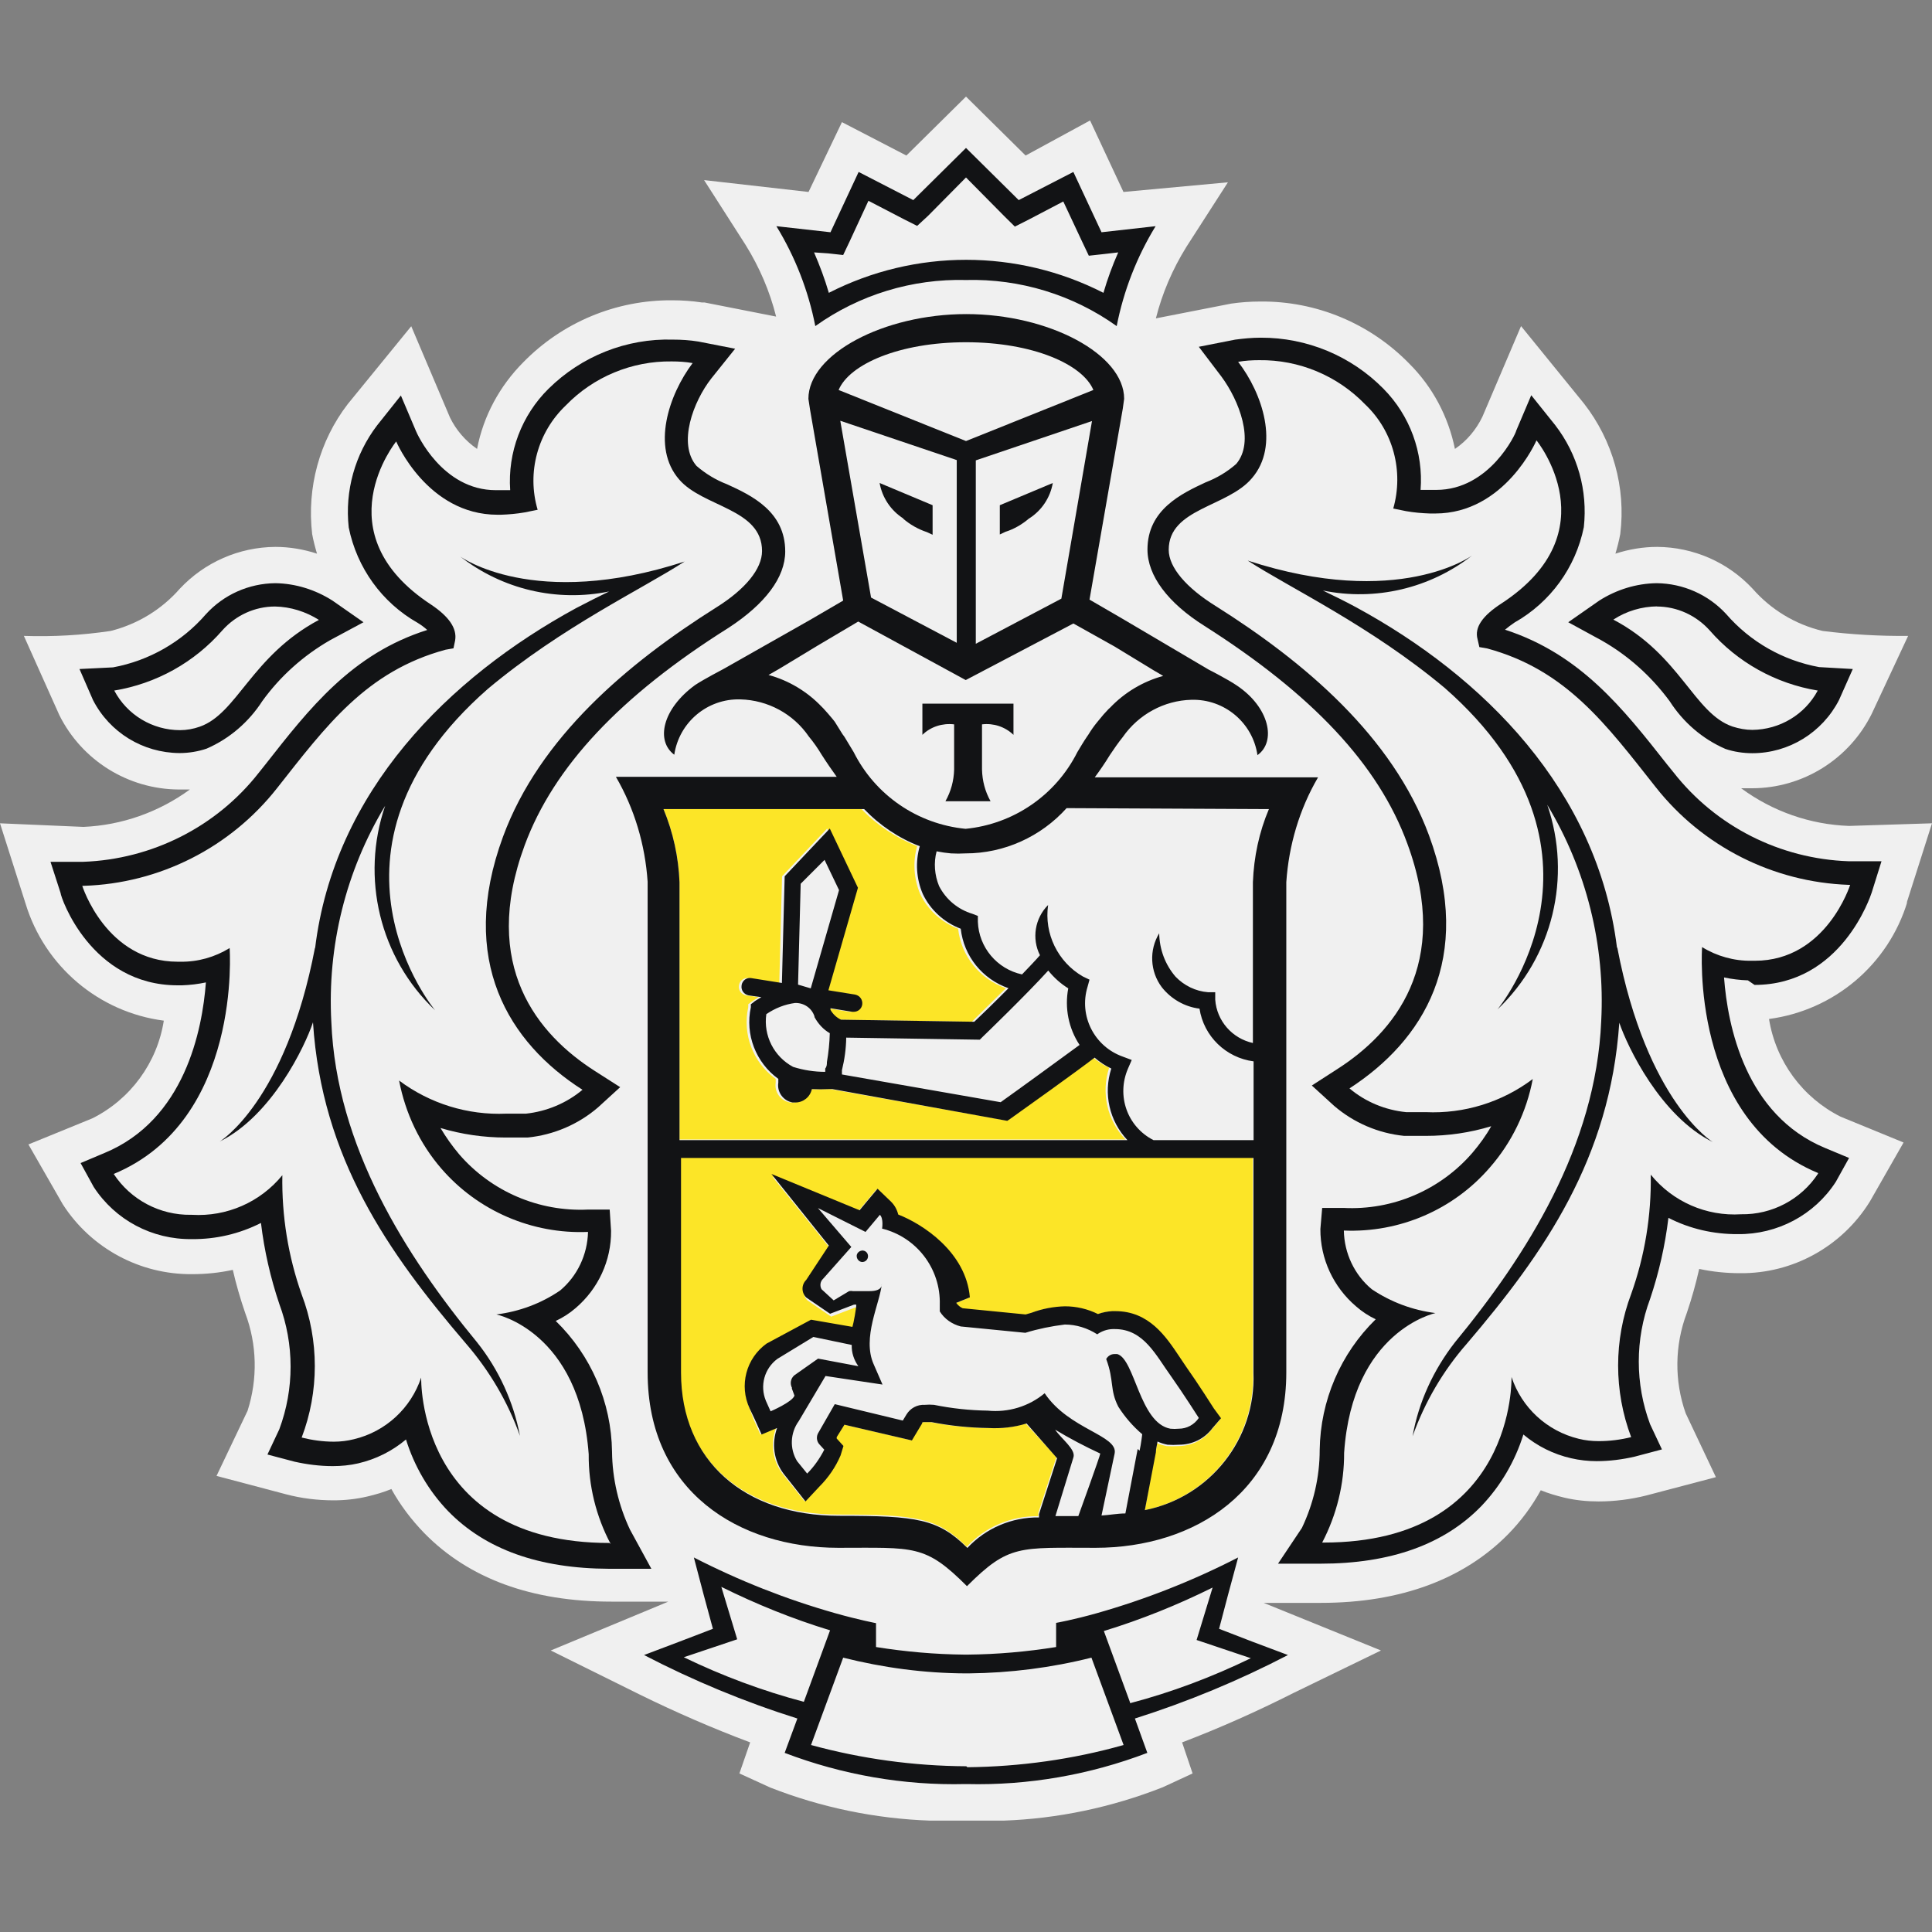 <svg width="14" height="14" viewBox="0 0 14 14" fill="none" xmlns="http://www.w3.org/2000/svg">
<rect x="0" y="0" width="14" height="14" fill="#808080" stroke="none"/>
<path d="M13.815 6.547L14 5.966L13.399 5.985C13.117 5.975 12.845 5.88 12.617 5.712H12.698C13.065 5.711 13.4 5.501 13.563 5.173L13.827 4.608C13.62 4.61 13.412 4.598 13.207 4.572C13.01 4.525 12.833 4.418 12.7 4.266C12.521 4.074 12.272 3.965 12.009 3.963C11.907 3.963 11.805 3.98 11.706 4.012C11.72 3.965 11.732 3.918 11.741 3.87C11.783 3.533 11.687 3.192 11.478 2.924L11.022 2.363L10.742 3.02C10.697 3.113 10.63 3.194 10.543 3.253C10.495 3.018 10.381 2.803 10.211 2.634C9.928 2.344 9.539 2.181 9.133 2.185C9.062 2.185 8.991 2.19 8.922 2.2L8.376 2.307C8.422 2.124 8.497 1.95 8.597 1.789L8.898 1.321L8.141 1.391L7.899 0.873L7.432 1.127L7 0.7L6.568 1.127L6.101 0.885L5.859 1.391L5.102 1.305L5.403 1.775C5.503 1.936 5.578 2.11 5.624 2.294L5.106 2.192H5.088C5.016 2.181 4.943 2.176 4.871 2.176C4.464 2.173 4.076 2.335 3.792 2.625C3.621 2.797 3.503 3.014 3.457 3.253C3.374 3.196 3.306 3.118 3.261 3.026L2.98 2.364L2.52 2.928C2.314 3.196 2.223 3.535 2.262 3.87C2.271 3.918 2.283 3.965 2.297 4.012C2.199 3.98 2.097 3.963 1.995 3.963C1.732 3.965 1.483 4.074 1.303 4.266C1.172 4.416 0.997 4.523 0.802 4.572C0.595 4.603 0.384 4.615 0.173 4.608L0.43 5.182C0.593 5.51 0.928 5.719 1.295 5.721H1.376C1.151 5.885 0.883 5.98 0.605 5.992L0 5.966L0.185 6.547C0.323 7.002 0.716 7.335 1.187 7.396C1.139 7.702 0.945 7.966 0.669 8.104L0.206 8.293L0.455 8.727C0.66 9.046 1.015 9.237 1.393 9.233C1.492 9.233 1.59 9.223 1.687 9.202C1.711 9.307 1.742 9.413 1.777 9.515C1.863 9.743 1.868 9.992 1.794 10.223L1.569 10.695L2.072 10.828C2.185 10.858 2.302 10.872 2.418 10.872C2.501 10.872 2.582 10.863 2.663 10.844C2.722 10.83 2.781 10.813 2.836 10.79C2.9 10.906 2.981 11.013 3.073 11.108C3.395 11.438 3.851 11.606 4.43 11.606H4.843L3.991 11.96L4.637 12.28C4.898 12.408 5.164 12.524 5.436 12.626L5.358 12.851L5.581 12.953C5.951 13.098 6.343 13.179 6.741 13.193H7.271C7.667 13.179 8.058 13.096 8.426 12.951L8.642 12.851L8.566 12.626C8.841 12.521 9.11 12.401 9.373 12.268L10.007 11.96L9.157 11.615H9.572C10.151 11.615 10.609 11.442 10.929 11.117C11.022 11.022 11.101 10.915 11.165 10.799C11.221 10.822 11.28 10.839 11.338 10.853C11.419 10.872 11.501 10.88 11.584 10.88C11.7 10.88 11.817 10.865 11.929 10.837L12.434 10.704L12.215 10.241C12.132 10.006 12.135 9.748 12.223 9.515C12.259 9.409 12.289 9.302 12.313 9.195C12.41 9.216 12.51 9.226 12.609 9.226C12.991 9.23 13.347 9.033 13.549 8.708L13.794 8.279L13.338 8.092C13.062 7.954 12.868 7.69 12.819 7.384C13.291 7.321 13.684 6.99 13.822 6.533L13.815 6.547Z" fill="#F0F0F0"/>
<path d="M9.078 8.383H4.929V9.938C4.929 10.578 5.391 10.975 6.074 10.975C6.644 10.975 6.794 10.998 7.005 11.209C7.138 11.065 7.327 10.984 7.524 10.987V10.963L7.655 10.559L7.432 10.315C7.342 10.343 7.249 10.353 7.156 10.348C7.016 10.346 6.877 10.332 6.741 10.305H6.698C6.679 10.305 6.679 10.305 6.673 10.315L6.647 10.358L6.601 10.436L6.511 10.415L6.112 10.322L6.056 10.412V10.422L6.105 10.476L6.084 10.545C6.048 10.63 5.996 10.706 5.93 10.771L5.83 10.879L5.738 10.764L5.671 10.68C5.598 10.585 5.581 10.46 5.623 10.348L5.51 10.395L5.46 10.284L5.432 10.206C5.362 10.042 5.415 9.852 5.559 9.748L5.88 9.575L6.186 9.636C6.186 9.606 6.205 9.501 6.214 9.475H6.196L6.023 9.541L5.851 9.423C5.816 9.389 5.814 9.332 5.851 9.295L6.015 9.046L5.598 8.528L6.222 8.773L6.265 8.722L6.352 8.618L6.45 8.711C6.476 8.737 6.494 8.768 6.502 8.804C6.675 8.874 6.995 9.076 7.021 9.404L6.922 9.444C6.934 9.461 6.95 9.475 6.969 9.484L7.425 9.529L7.467 9.517C7.544 9.487 7.627 9.472 7.71 9.47C7.793 9.47 7.875 9.489 7.949 9.525C7.982 9.513 8.018 9.506 8.053 9.504H8.075C8.319 9.504 8.442 9.688 8.538 9.833L8.588 9.905C8.673 10.026 8.785 10.203 8.791 10.21L8.841 10.287L8.779 10.36C8.722 10.436 8.632 10.479 8.537 10.479C8.509 10.481 8.481 10.481 8.454 10.479C8.429 10.474 8.405 10.467 8.381 10.457C8.381 10.481 8.381 10.51 8.367 10.535L8.296 10.943C8.766 10.847 9.098 10.426 9.079 9.945L9.078 8.383ZM4.924 8.257H8.155C8.023 8.118 7.978 7.92 8.037 7.738C7.994 7.717 7.952 7.69 7.916 7.659C7.79 7.752 7.398 8.032 7.304 8.103L7.283 8.117L6.015 7.892H5.989C5.947 7.894 5.906 7.894 5.864 7.892C5.852 7.949 5.802 7.989 5.745 7.989H5.724C5.657 7.977 5.61 7.913 5.621 7.845V7.818C5.457 7.7 5.379 7.496 5.422 7.299V7.277L5.441 7.263C5.441 7.263 5.465 7.245 5.498 7.226L5.406 7.213C5.372 7.206 5.349 7.175 5.355 7.14C5.36 7.105 5.391 7.083 5.425 7.088H5.427L5.647 7.123L5.667 6.35L5.994 6.004L6.198 6.433L5.984 7.176L6.177 7.207C6.212 7.214 6.234 7.245 6.229 7.28C6.224 7.311 6.198 7.332 6.167 7.332H6.157L5.999 7.306V7.318C6.017 7.349 6.043 7.373 6.075 7.389L7.042 7.404L7.289 7.161C7.1 7.095 6.965 6.929 6.943 6.73C6.822 6.684 6.723 6.594 6.668 6.478C6.622 6.369 6.613 6.246 6.646 6.132C6.494 6.072 6.355 5.98 6.243 5.863H4.808C4.878 6.032 4.917 6.212 4.924 6.393V8.257Z" fill="#FCE527"/>
<path d="M6.25 9.062C6.229 9.062 6.21 9.078 6.208 9.098V9.1C6.207 9.122 6.224 9.143 6.246 9.145H6.248C6.272 9.145 6.29 9.126 6.29 9.103C6.29 9.079 6.272 9.062 6.25 9.062Z" fill="#121315"/>
<path d="M6.248 9.06C6.25 9.06 6.25 9.062 6.25 9.062C6.252 9.062 6.252 9.06 6.253 9.06H6.248ZM9.072 11.895L8.834 11.803L8.899 11.556L8.972 11.286C8.645 11.454 8.303 11.589 7.951 11.689C7.778 11.738 7.653 11.76 7.653 11.76V11.935C7.441 11.969 7.226 11.988 7.01 11.99H6.991C6.775 11.988 6.561 11.969 6.348 11.935V11.762C6.348 11.762 6.222 11.738 6.049 11.689C5.697 11.589 5.355 11.454 5.028 11.286L5.099 11.556L5.166 11.803L4.926 11.895L4.667 11.993C5.023 12.178 5.394 12.332 5.778 12.453L5.686 12.702C6.103 12.861 6.549 12.939 6.995 12.928H7.005C7.451 12.939 7.897 12.861 8.314 12.702L8.224 12.453C8.606 12.332 8.977 12.178 9.333 11.993L9.072 11.895ZM4.955 12.009L5.342 11.879L5.227 11.499C5.481 11.625 5.743 11.731 6.015 11.814L5.825 12.332C5.526 12.253 5.234 12.144 4.955 12.009ZM7.01 12.806L7.002 12.799C6.621 12.797 6.243 12.745 5.877 12.645L6.11 12.012C6.4 12.085 6.699 12.125 7 12.126H7.019C7.32 12.123 7.619 12.085 7.909 12.012L8.142 12.645C7.774 12.749 7.392 12.802 7.01 12.806ZM8.189 12.342V12.337L7.999 11.819C8.27 11.736 8.533 11.63 8.787 11.504L8.671 11.884L9.064 12.016C8.784 12.152 8.49 12.263 8.189 12.342ZM7 2.029C7.391 2.019 7.774 2.136 8.092 2.363C8.142 2.107 8.238 1.861 8.374 1.639L7.982 1.683L7.778 1.246L7.382 1.45L7 1.072L6.618 1.45L6.222 1.246L6.018 1.683L5.626 1.639C5.762 1.861 5.858 2.107 5.908 2.363C6.226 2.136 6.609 2.019 7 2.029ZM6.001 1.836L6.11 1.848L6.157 1.749L6.293 1.455L6.547 1.587L6.646 1.637L6.725 1.564L7 1.286L7.275 1.564L7.354 1.642L7.453 1.592L7.705 1.46L7.843 1.754L7.89 1.853L7.999 1.841L8.103 1.829C8.061 1.924 8.025 2.022 7.996 2.122C7.372 1.803 6.63 1.803 6.006 2.122C5.977 2.022 5.94 1.924 5.899 1.829L6.001 1.836ZM12.127 5.597L12.08 5.539C11.758 5.13 11.452 4.741 10.906 4.563C10.929 4.544 10.951 4.527 10.975 4.511C11.235 4.364 11.418 4.112 11.477 3.82C11.506 3.555 11.432 3.291 11.269 3.08L11.096 2.864L10.987 3.121C10.987 3.137 10.796 3.55 10.408 3.55H10.294C10.315 3.279 10.217 3.011 10.025 2.817C9.791 2.579 9.47 2.446 9.136 2.447C9.074 2.447 9.012 2.453 8.951 2.461L8.687 2.513L8.851 2.729C8.979 2.902 9.095 3.201 8.958 3.362C8.893 3.419 8.818 3.464 8.737 3.495C8.564 3.576 8.315 3.692 8.315 3.982C8.315 4.171 8.462 4.368 8.727 4.535C9.506 5.03 9.988 5.539 10.198 6.113C10.521 6.988 10.099 7.486 9.689 7.748L9.506 7.866L9.667 8.013C9.81 8.136 9.987 8.212 10.175 8.231H10.332C10.493 8.231 10.652 8.208 10.806 8.161C10.768 8.229 10.721 8.293 10.671 8.352C10.438 8.623 10.092 8.772 9.734 8.753H9.581L9.568 8.906C9.567 9.122 9.662 9.326 9.826 9.466C9.869 9.504 9.918 9.536 9.969 9.56C9.714 9.809 9.568 10.149 9.563 10.507C9.563 10.702 9.518 10.896 9.434 11.072L9.261 11.331H9.568C10.077 11.331 10.466 11.191 10.735 10.913C10.875 10.766 10.979 10.588 11.039 10.395C11.139 10.479 11.257 10.538 11.385 10.567C11.445 10.581 11.508 10.588 11.57 10.588C11.663 10.588 11.757 10.576 11.847 10.555L12.043 10.503L11.957 10.32C11.848 10.028 11.848 9.705 11.957 9.413C12.021 9.223 12.066 9.026 12.09 8.825C12.246 8.905 12.418 8.944 12.593 8.943C12.88 8.946 13.148 8.804 13.303 8.564L13.399 8.391L13.226 8.319C12.647 8.079 12.519 7.432 12.493 7.083C12.55 7.095 12.607 7.102 12.666 7.104L12.714 7.137C13.343 7.137 13.554 6.495 13.563 6.468L13.634 6.241H13.397C12.899 6.224 12.434 5.989 12.127 5.597ZM12.716 6.962H12.692C12.566 6.964 12.441 6.929 12.334 6.863C12.334 6.863 12.242 8.113 13.174 8.5V8.505C13.051 8.692 12.84 8.803 12.617 8.799C12.365 8.815 12.121 8.708 11.962 8.512C11.967 8.806 11.919 9.1 11.82 9.377C11.694 9.71 11.694 10.08 11.82 10.414C11.743 10.433 11.665 10.443 11.585 10.443C11.537 10.443 11.487 10.438 11.44 10.426C11.21 10.37 11.027 10.201 10.953 9.978C10.953 9.978 10.989 11.178 9.591 11.178H9.581C9.686 10.977 9.741 10.754 9.74 10.528C9.8 9.641 10.402 9.515 10.402 9.515C10.236 9.494 10.078 9.435 9.94 9.342C9.814 9.237 9.741 9.081 9.738 8.917C10.142 8.934 10.533 8.766 10.797 8.459C10.956 8.277 11.062 8.056 11.107 7.819C10.884 7.987 10.609 8.072 10.331 8.059H10.189C10.039 8.044 9.895 7.985 9.779 7.887C10.312 7.541 10.685 6.95 10.355 6.053C10.089 5.334 9.451 4.796 8.81 4.392C8.597 4.26 8.469 4.112 8.469 3.984C8.469 3.683 8.896 3.675 9.072 3.465C9.275 3.23 9.148 2.85 8.972 2.622C9.022 2.613 9.074 2.61 9.124 2.61C9.413 2.606 9.691 2.722 9.892 2.93C10.096 3.123 10.173 3.415 10.096 3.685L10.189 3.704C10.246 3.714 10.303 3.719 10.362 3.721H10.4C10.906 3.721 11.134 3.191 11.134 3.191C11.134 3.191 11.674 3.854 10.88 4.373C10.744 4.461 10.683 4.546 10.707 4.632L10.72 4.689L10.777 4.699C11.352 4.855 11.641 5.253 11.998 5.704C12.337 6.134 12.849 6.393 13.397 6.412H13.407C13.407 6.412 13.234 6.962 12.716 6.962Z" fill="#121315"/>
<path d="M11.606 4.641C11.8 4.751 11.967 4.902 12.099 5.081C12.197 5.234 12.337 5.355 12.503 5.427C12.565 5.448 12.633 5.458 12.698 5.458C12.963 5.458 13.205 5.308 13.326 5.073L13.426 4.848L13.182 4.834C12.92 4.786 12.683 4.651 12.508 4.449C12.379 4.309 12.197 4.228 12.005 4.226C11.857 4.228 11.713 4.273 11.589 4.352L11.364 4.509L11.606 4.641ZM12.011 4.394L12.005 4.395C12.152 4.395 12.291 4.459 12.389 4.568C12.591 4.8 12.868 4.954 13.172 5.004C13.079 5.178 12.897 5.287 12.698 5.289C12.65 5.289 12.602 5.28 12.555 5.265C12.275 5.17 12.177 4.746 11.691 4.49C11.786 4.428 11.896 4.395 12.011 4.394ZM11.72 6.869L11.717 6.865C11.575 5.724 10.747 4.9 9.826 4.4C9.741 4.354 9.662 4.316 9.586 4.279C9.966 4.357 10.362 4.264 10.668 4.025C10.668 4.025 10.134 4.418 9.041 4.062C9.344 4.259 9.931 4.535 10.469 4.985C11.81 6.163 10.851 7.315 10.851 7.315C11.252 6.934 11.392 6.354 11.212 5.832C11.496 6.303 11.632 6.85 11.603 7.399C11.565 8.305 11.062 9.097 10.543 9.727C10.388 9.926 10.28 10.159 10.236 10.408C10.324 10.161 10.457 9.933 10.63 9.736C11.191 9.078 11.667 8.395 11.734 7.411C11.793 7.584 12.031 8.087 12.412 8.276C12.412 8.276 11.935 7.989 11.72 6.869ZM4.565 11.084C4.482 10.908 4.437 10.714 4.435 10.519C4.43 10.161 4.283 9.821 4.027 9.572C4.079 9.548 4.127 9.517 4.171 9.479C4.335 9.339 4.43 9.135 4.428 8.919L4.418 8.765H4.262C3.906 8.782 3.561 8.635 3.327 8.364C3.277 8.305 3.232 8.241 3.192 8.174C3.346 8.22 3.505 8.243 3.666 8.243H3.823C4.012 8.224 4.19 8.148 4.333 8.025L4.494 7.878L4.311 7.761C3.899 7.498 3.479 7 3.802 6.125C4.012 5.557 4.494 5.043 5.28 4.549C5.545 4.376 5.69 4.184 5.69 3.996C5.69 3.706 5.446 3.59 5.268 3.509C5.187 3.478 5.113 3.433 5.047 3.376C4.909 3.215 5.024 2.909 5.154 2.743L5.327 2.527L5.061 2.475C5 2.465 4.938 2.461 4.876 2.461C4.539 2.451 4.214 2.581 3.975 2.817C3.78 3.009 3.678 3.279 3.697 3.552H3.593C3.204 3.552 3.021 3.141 3.014 3.123L2.905 2.866L2.733 3.082C2.572 3.293 2.498 3.557 2.527 3.822C2.586 4.114 2.767 4.366 3.026 4.513C3.051 4.528 3.075 4.546 3.096 4.565C2.549 4.738 2.243 5.132 1.922 5.541L1.875 5.6C1.568 5.992 1.101 6.227 0.603 6.245H0.366L0.439 6.471C0.439 6.499 0.657 7.14 1.288 7.14H1.319C1.378 7.138 1.435 7.131 1.492 7.119C1.466 7.465 1.338 8.115 0.757 8.355L0.584 8.428L0.679 8.601C0.835 8.841 1.103 8.983 1.39 8.979C1.564 8.981 1.735 8.941 1.891 8.862C1.915 9.062 1.96 9.259 2.024 9.449C2.133 9.741 2.133 10.065 2.024 10.357L1.938 10.54L2.135 10.592C2.224 10.612 2.318 10.624 2.411 10.624C2.473 10.624 2.536 10.618 2.596 10.604C2.724 10.574 2.841 10.516 2.942 10.431C3.002 10.624 3.106 10.803 3.246 10.949C3.517 11.228 3.906 11.366 4.413 11.368H4.72L4.565 11.084ZM4.416 11.181C3.018 11.181 3.052 9.982 3.052 9.982C2.978 10.204 2.795 10.374 2.565 10.429C2.518 10.441 2.468 10.447 2.42 10.447C2.34 10.447 2.262 10.436 2.186 10.417C2.313 10.084 2.313 9.714 2.186 9.38C2.088 9.103 2.041 8.81 2.046 8.516C1.887 8.711 1.644 8.818 1.391 8.803H1.383C1.158 8.806 0.947 8.694 0.824 8.507C1.756 8.12 1.664 6.87 1.664 6.87C1.557 6.936 1.433 6.971 1.307 6.969H1.288C0.769 6.969 0.596 6.419 0.596 6.419H0.607C1.155 6.402 1.668 6.143 2.007 5.712C2.363 5.261 2.653 4.864 3.229 4.708L3.286 4.698L3.298 4.641C3.313 4.553 3.253 4.468 3.125 4.382C2.332 3.863 2.871 3.199 2.871 3.199C2.871 3.199 3.096 3.73 3.605 3.73H3.63C3.688 3.728 3.745 3.723 3.802 3.713L3.896 3.694C3.816 3.424 3.896 3.132 4.1 2.938C4.3 2.731 4.579 2.615 4.867 2.619C4.917 2.619 4.969 2.622 5.019 2.631C4.846 2.861 4.719 3.241 4.921 3.474C5.094 3.676 5.522 3.685 5.522 3.993C5.522 4.121 5.403 4.269 5.19 4.402C4.547 4.807 3.91 5.344 3.645 6.063C3.315 6.96 3.688 7.557 4.221 7.897C4.105 7.994 3.961 8.054 3.811 8.07H3.668C3.389 8.082 3.115 7.997 2.892 7.83C2.937 8.066 3.042 8.288 3.199 8.469C3.464 8.775 3.856 8.944 4.261 8.927C4.257 9.091 4.184 9.247 4.058 9.352C3.92 9.446 3.763 9.504 3.597 9.525C3.597 9.525 4.2 9.648 4.266 10.538C4.264 10.764 4.319 10.988 4.425 11.188L4.416 11.181Z" fill="#121315"/>
<path d="M1.3 5.457H1.301C1.367 5.457 1.435 5.446 1.497 5.425C1.663 5.353 1.803 5.232 1.901 5.08C2.031 4.9 2.199 4.75 2.392 4.639L2.634 4.509L2.409 4.352C2.285 4.273 2.141 4.228 1.995 4.226C1.803 4.228 1.621 4.309 1.492 4.451C1.319 4.651 1.08 4.788 0.819 4.836L0.576 4.848L0.674 5.073C0.795 5.308 1.035 5.455 1.3 5.457ZM1.611 4.568C1.708 4.459 1.846 4.395 1.993 4.395C2.105 4.397 2.216 4.432 2.311 4.492C1.822 4.753 1.72 5.171 1.447 5.266C1.402 5.282 1.353 5.291 1.305 5.291C1.104 5.291 0.921 5.18 0.828 5.004C1.132 4.954 1.409 4.8 1.611 4.568ZM2.401 7.406C2.371 6.857 2.506 6.31 2.791 5.839C2.612 6.36 2.752 6.941 3.153 7.321C3.153 7.321 2.192 6.17 3.535 4.992C4.072 4.542 4.658 4.266 4.961 4.069C3.868 4.425 3.334 4.032 3.334 4.032C3.64 4.271 4.034 4.364 4.414 4.286C4.338 4.323 4.259 4.362 4.174 4.407C3.253 4.909 2.42 5.733 2.283 6.874V6.865C2.069 7.985 1.592 8.272 1.592 8.272C1.97 8.085 2.211 7.581 2.268 7.408C2.332 8.393 2.812 9.076 3.374 9.733C3.545 9.93 3.68 10.158 3.768 10.405C3.721 10.158 3.614 9.924 3.457 9.727C2.938 9.097 2.437 8.305 2.401 7.406ZM6.684 5.325C6.744 5.266 6.829 5.239 6.914 5.249V5.576C6.912 5.657 6.891 5.735 6.851 5.806H7.178C7.138 5.735 7.118 5.657 7.116 5.576V5.249C7.199 5.239 7.283 5.266 7.344 5.325V5.099H6.684V5.325ZM6.547 3.758H6.544C6.594 3.801 6.653 3.835 6.717 3.856L6.758 3.875V3.661L6.374 3.5C6.393 3.607 6.456 3.7 6.547 3.758ZM7.458 3.756L7.456 3.758C7.548 3.7 7.61 3.607 7.629 3.5L7.245 3.661V3.873L7.285 3.854C7.349 3.834 7.408 3.799 7.458 3.756Z" fill="#121315"/>
<path d="M8.146 2.89C8.146 2.567 7.601 2.276 7.002 2.276C6.402 2.276 5.858 2.567 5.858 2.89L5.87 2.969L6.11 4.352L5.87 4.492L5.242 4.848C5.242 4.848 5.102 4.921 5.037 4.964C4.8 5.137 4.75 5.368 4.886 5.469C4.921 5.234 5.126 5.061 5.365 5.068C5.564 5.073 5.749 5.173 5.861 5.337C5.896 5.379 5.927 5.424 5.954 5.469C5.991 5.527 6.027 5.579 6.063 5.629H4.463C4.598 5.861 4.675 6.122 4.693 6.39V9.945C4.693 10.809 5.355 11.216 6.075 11.216C6.628 11.216 6.703 11.19 7.007 11.494C7.311 11.19 7.385 11.216 7.939 11.216C8.654 11.216 9.321 10.806 9.321 9.945V6.393C9.339 6.125 9.416 5.864 9.551 5.633H7.933C7.97 5.583 8.006 5.531 8.042 5.472C8.072 5.427 8.103 5.382 8.136 5.341C8.25 5.177 8.435 5.076 8.633 5.071C8.872 5.064 9.078 5.237 9.112 5.472C9.25 5.374 9.2 5.126 8.962 4.967C8.898 4.923 8.758 4.852 8.758 4.852L8.136 4.485L7.895 4.345L8.136 2.962L8.146 2.89ZM6.089 3.049L6.933 3.334V4.658L6.312 4.33L6.089 3.049ZM4.808 5.863H6.262C6.374 5.98 6.513 6.074 6.665 6.132C6.632 6.246 6.64 6.369 6.687 6.478C6.742 6.594 6.841 6.684 6.962 6.73C6.984 6.929 7.119 7.095 7.308 7.161C7.204 7.266 7.102 7.365 7.06 7.404L6.094 7.389C6.061 7.373 6.036 7.349 6.018 7.318V7.306L6.176 7.332H6.186C6.217 7.332 6.243 7.311 6.248 7.28C6.253 7.245 6.231 7.214 6.196 7.207L6.003 7.176L6.217 6.433L6.013 6.004L5.686 6.35L5.666 7.123L5.446 7.088C5.412 7.081 5.38 7.104 5.374 7.138V7.14C5.368 7.175 5.391 7.206 5.425 7.213L5.517 7.226C5.484 7.245 5.462 7.259 5.46 7.263L5.441 7.277V7.299C5.398 7.496 5.477 7.7 5.64 7.818V7.845C5.629 7.913 5.676 7.977 5.743 7.989H5.764C5.821 7.989 5.871 7.949 5.883 7.892C5.925 7.894 5.965 7.894 6.006 7.892H6.032L7.299 8.122L7.32 8.108C7.42 8.037 7.805 7.762 7.932 7.664C7.968 7.695 8.009 7.723 8.053 7.743C7.994 7.925 8.039 8.123 8.17 8.262H4.924V6.393C4.917 6.212 4.878 6.032 4.808 5.863ZM7.823 7.572C7.691 7.669 7.368 7.904 7.251 7.987L6.101 7.786V7.755C6.12 7.678 6.131 7.598 6.132 7.519L7.1 7.534L7.119 7.515C7.135 7.5 7.441 7.204 7.596 7.033C7.638 7.085 7.686 7.128 7.741 7.162C7.714 7.304 7.743 7.451 7.823 7.572ZM5.902 7.365V7.37C5.928 7.418 5.966 7.46 6.013 7.487C6.011 7.558 6.004 7.627 5.992 7.697C5.992 7.712 5.992 7.728 5.98 7.743V7.767C5.901 7.767 5.823 7.755 5.747 7.731C5.609 7.657 5.531 7.505 5.553 7.349C5.616 7.306 5.686 7.278 5.761 7.268C5.825 7.266 5.882 7.304 5.902 7.365ZM5.783 7.135L5.802 6.404L5.975 6.231L6.08 6.45L5.875 7.162L5.783 7.135ZM7.814 10.986H7.648L7.778 10.562C7.799 10.504 7.691 10.427 7.646 10.36C7.752 10.424 7.861 10.481 7.973 10.533C7.973 10.547 7.814 10.986 7.814 10.986ZM8.258 10.512L8.244 10.5L8.155 10.967C8.098 10.967 8.037 10.979 7.982 10.982L8.077 10.533C8.104 10.4 7.747 10.36 7.57 10.096C7.455 10.192 7.306 10.237 7.157 10.222C7.026 10.22 6.896 10.206 6.768 10.18C6.746 10.178 6.723 10.178 6.701 10.18C6.647 10.177 6.596 10.204 6.568 10.251L6.542 10.294L6.049 10.175L5.932 10.379C5.913 10.407 5.916 10.445 5.94 10.469L5.973 10.505C5.94 10.569 5.899 10.628 5.849 10.678L5.776 10.588C5.721 10.498 5.726 10.383 5.788 10.298L5.982 9.971L6.395 10.033L6.331 9.886C6.245 9.693 6.376 9.446 6.39 9.304C6.39 9.347 6.345 9.356 6.3 9.356H6.181C6.172 9.354 6.162 9.354 6.153 9.356L6.041 9.423L5.953 9.342C5.939 9.316 5.944 9.285 5.965 9.266L6.169 9.036L5.927 8.754L6.272 8.927L6.376 8.803C6.404 8.83 6.392 8.903 6.392 8.903C6.642 8.965 6.817 9.193 6.81 9.453V9.503C6.844 9.558 6.9 9.596 6.962 9.612L7.43 9.658C7.524 9.629 7.619 9.61 7.716 9.598C7.799 9.598 7.881 9.624 7.951 9.669C7.983 9.646 8.023 9.632 8.063 9.631H8.079C8.288 9.631 8.376 9.821 8.488 9.976C8.573 10.096 8.687 10.275 8.687 10.275C8.654 10.324 8.6 10.353 8.542 10.353C8.521 10.355 8.502 10.355 8.481 10.353C8.257 10.312 8.224 9.848 8.096 9.812H8.075C8.051 9.812 8.028 9.826 8.016 9.848C8.075 10.006 8.04 10.07 8.104 10.194C8.151 10.268 8.21 10.336 8.277 10.393C8.277 10.393 8.269 10.462 8.258 10.512ZM5.74 10.059H5.737L5.757 10.113C5.743 10.159 5.584 10.227 5.584 10.227L5.55 10.151C5.505 10.042 5.538 9.918 5.633 9.847L5.894 9.688L6.172 9.746C6.17 9.802 6.188 9.855 6.22 9.9L5.928 9.845L5.756 9.966C5.728 9.99 5.723 10.028 5.74 10.059ZM9.083 9.947C9.102 10.427 8.768 10.849 8.296 10.943L8.376 10.524C8.376 10.5 8.384 10.471 8.388 10.446C8.412 10.457 8.436 10.464 8.46 10.469C8.488 10.471 8.516 10.471 8.543 10.469C8.639 10.469 8.728 10.426 8.785 10.35L8.848 10.277L8.796 10.206C8.796 10.206 8.68 10.023 8.594 9.902L8.545 9.829C8.448 9.684 8.326 9.501 8.082 9.501H8.059C8.025 9.503 7.989 9.51 7.956 9.522C7.881 9.485 7.8 9.466 7.717 9.466C7.634 9.468 7.551 9.484 7.474 9.513L7.432 9.525L6.976 9.48C6.957 9.472 6.941 9.458 6.929 9.441L7.028 9.401C7 9.071 6.682 8.868 6.509 8.801C6.5 8.765 6.483 8.734 6.457 8.708L6.359 8.614L6.272 8.718L6.229 8.77L5.59 8.507L6.006 9.026L5.842 9.275C5.807 9.309 5.806 9.366 5.842 9.402L6.015 9.52L6.188 9.454H6.205C6.205 9.48 6.186 9.586 6.177 9.615L5.877 9.563L5.555 9.736C5.406 9.843 5.355 10.04 5.432 10.206L5.469 10.284L5.519 10.395L5.631 10.348C5.59 10.46 5.607 10.585 5.679 10.68L5.747 10.766L5.837 10.88L5.937 10.773C6.003 10.707 6.055 10.631 6.091 10.547L6.112 10.478L6.063 10.424V10.414L6.119 10.324L6.518 10.417L6.608 10.438L6.656 10.358L6.682 10.315C6.682 10.306 6.682 10.305 6.706 10.305H6.749C6.886 10.332 7.024 10.346 7.162 10.348C7.256 10.353 7.349 10.343 7.439 10.315L7.66 10.567L7.529 10.972V10.996C7.332 10.993 7.143 11.074 7.01 11.217C6.798 11.006 6.647 10.984 6.079 10.984C5.396 10.984 4.935 10.585 4.935 9.947V8.391H9.083V9.947ZM9.195 5.863C9.124 6.03 9.086 6.21 9.079 6.393V7.558C8.929 7.525 8.817 7.398 8.806 7.244V7.19H8.754C8.664 7.183 8.581 7.142 8.519 7.078C8.443 6.99 8.402 6.879 8.4 6.763C8.326 6.884 8.333 7.04 8.419 7.154C8.486 7.239 8.585 7.296 8.692 7.309C8.723 7.51 8.884 7.665 9.084 7.691V8.262H8.359C8.168 8.165 8.089 7.939 8.174 7.743L8.201 7.681L8.137 7.657C7.93 7.584 7.816 7.361 7.881 7.15L7.895 7.099L7.847 7.076C7.665 6.971 7.565 6.765 7.595 6.558C7.499 6.654 7.475 6.801 7.536 6.922C7.501 6.962 7.456 7.009 7.406 7.061C7.225 7.022 7.093 6.865 7.086 6.68V6.637L7.047 6.622C6.941 6.59 6.855 6.518 6.805 6.421C6.772 6.341 6.765 6.252 6.787 6.169C6.822 6.176 6.857 6.181 6.891 6.184C6.926 6.186 6.962 6.186 6.997 6.184C7.277 6.184 7.543 6.063 7.729 5.856L9.195 5.863ZM8.075 4.684L8.359 4.857L8.429 4.898C8.282 4.938 8.149 5.018 8.044 5.128L8.032 5.139C8.008 5.164 7.985 5.19 7.963 5.218L7.949 5.235C7.926 5.263 7.906 5.292 7.887 5.323L7.876 5.339C7.852 5.374 7.83 5.412 7.807 5.45C7.65 5.763 7.344 5.972 6.997 6.006C6.649 5.972 6.343 5.763 6.186 5.45C6.163 5.412 6.141 5.375 6.119 5.339L6.105 5.32L6.049 5.23L6.034 5.211C6.011 5.183 5.989 5.158 5.966 5.133L5.954 5.121C5.849 5.011 5.716 4.931 5.569 4.891L5.641 4.85L5.927 4.677L6.219 4.504L6.998 4.928L7.778 4.518L8.075 4.684ZM7.691 4.338L7.071 4.665V3.336L7.913 3.051L7.691 4.338ZM7 3.196L6.077 2.826C6.155 2.639 6.518 2.48 7 2.48C7.482 2.48 7.845 2.639 7.923 2.826L7 3.196Z" fill="#121315"/>
</svg>
